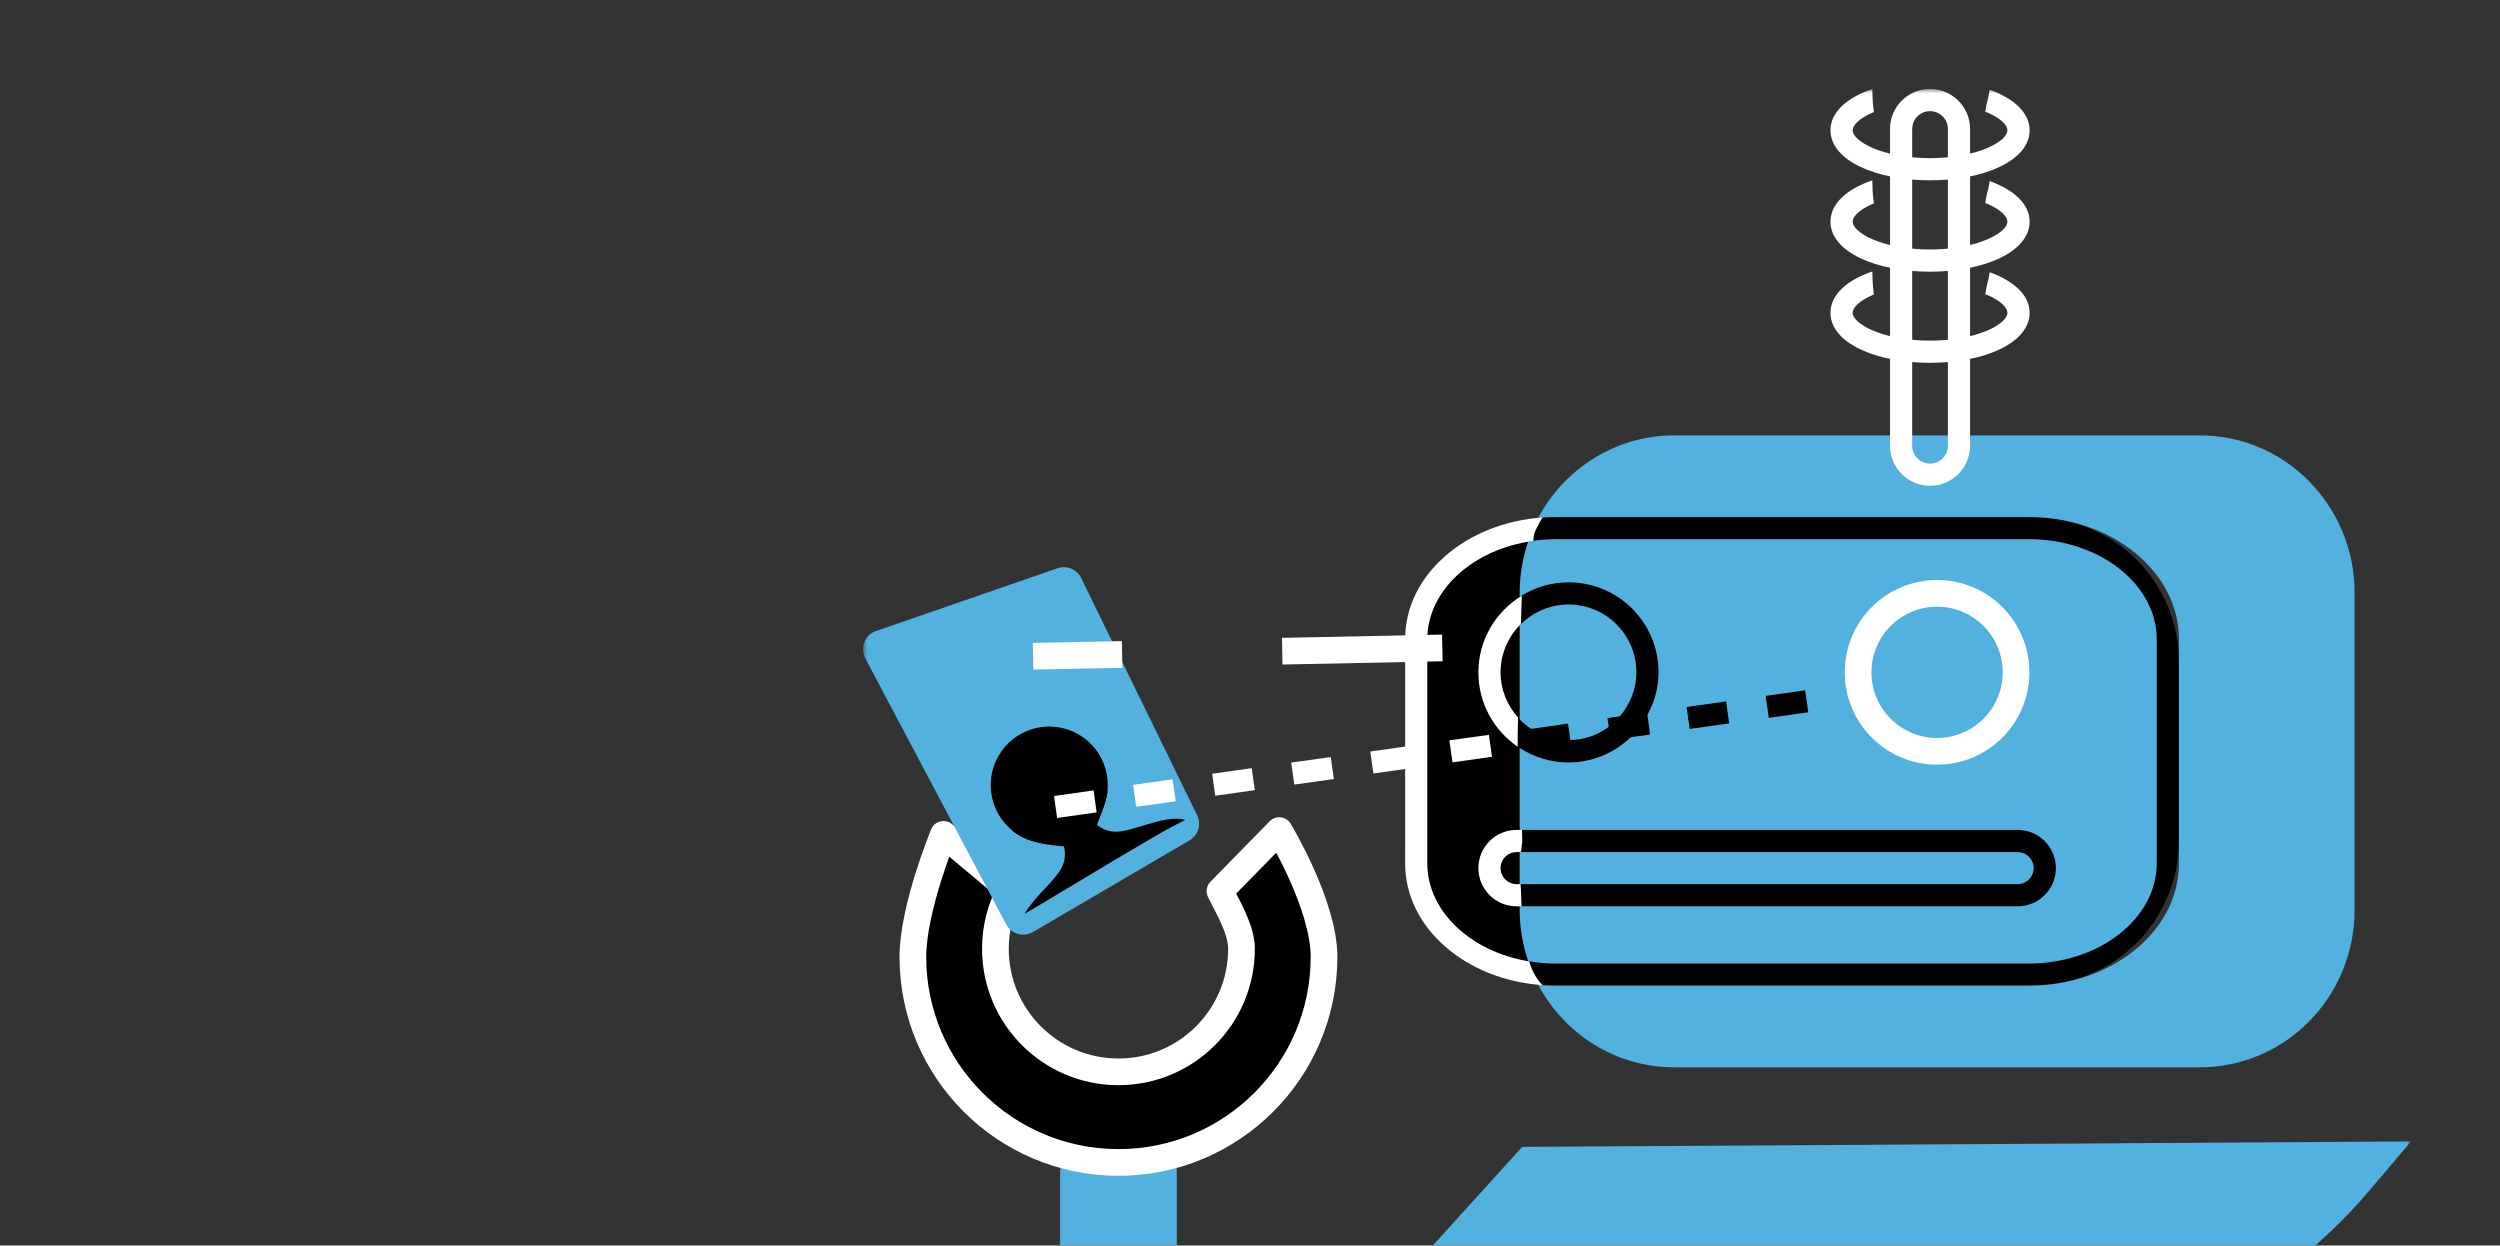 <svg width="281" height="140" viewBox="0 0 281 140" fill="none" xmlns="http://www.w3.org/2000/svg">
<rect x="0" y="0" width="281" height="140" fill="#333333" stroke="none"/>
<g clip-path="url(#clip0_700_6296)">
<mask id="mask0_700_6296" style="mask-type:luminance" maskUnits="userSpaceOnUse" x="97" y="10" width="174" height="158">
<path d="M271 10H97V167.756H271V10Z" fill="white"/>
</mask>
<g mask="url(#mask0_700_6296)">
<path d="M157.936 74.408C157.936 65.435 165.21 58.161 174.183 58.161H228.663C237.636 58.161 244.91 65.435 244.91 74.408V94.487C244.91 103.46 237.636 110.734 228.663 110.734H174.183C165.21 110.734 157.936 103.46 157.936 94.487V74.408Z" fill="black"/>
<path d="M188.184 48.936C181.583 48.936 175.839 52.684 172.898 58.199C173.535 58.14 174.176 58.106 174.83 58.106H228.019C237.292 58.106 244.91 64.192 244.91 71.849V97.053C244.91 104.71 237.292 110.796 228.019 110.796H174.83C174.176 110.796 173.535 110.762 172.898 110.702C175.839 116.218 181.583 119.966 188.184 119.966H247.278C256.875 119.966 264.652 112.051 264.652 102.288V66.613C264.652 56.851 256.875 48.936 247.278 48.936H188.184ZM174.83 60.599C173.775 60.599 172.757 60.703 171.768 60.871C171.158 62.675 170.81 64.599 170.81 66.613V67.089C172.394 66.063 174.276 65.453 176.303 65.453C181.894 65.453 186.423 69.982 186.423 75.573C186.423 77.312 185.941 78.926 185.169 80.357L185.473 82.561L183.291 82.865C181.473 84.612 179.023 85.701 176.303 85.701C174.276 85.701 172.394 85.092 170.81 84.065V93.282H226.788C229.159 93.282 231.081 95.204 231.081 97.575C231.081 99.945 229.159 101.867 226.788 101.867H170.81V102.288C170.81 104.303 171.158 106.226 171.768 108.03C172.757 108.198 173.775 108.303 174.83 108.303H228.019C236.022 108.303 242.417 103.194 242.417 97.053V71.849C242.417 65.707 236.022 60.599 228.019 60.599H174.83ZM176.303 67.946C174.142 67.946 172.2 68.856 170.81 70.299V80.863C171.198 81.266 171.636 81.612 172.103 81.923L176.241 81.338L176.505 83.185C178.125 83.141 179.606 82.599 180.822 81.697L180.681 80.715L182.06 80.52C183.206 79.184 183.93 77.47 183.93 75.573C183.93 71.359 180.517 67.946 176.303 67.946ZM202.901 77.591L203.252 80.061L198.811 80.684L198.46 78.214L202.901 77.591ZM194.019 78.837L194.362 81.307L189.921 81.93L189.571 79.469L194.019 78.837ZM170.81 95.775V99.374H226.788C227.782 99.374 228.588 98.569 228.588 97.575C228.588 96.581 227.782 95.775 226.788 95.775H170.81Z" fill="#52B1DE"/>
<path d="M173.401 58.161C164.789 58.749 157.936 64.59 157.936 71.849C157.936 72.046 157.936 96.856 157.936 97.053C157.936 104.306 164.776 110.137 173.378 110.734C172.684 110.031 172.201 109.123 171.882 108.062C165.312 106.99 160.429 102.418 160.429 97.053C160.429 96.856 160.429 72.046 160.429 71.849C160.429 66.358 165.554 61.721 172.357 60.794C172.348 60.543 172.37 60.291 172.435 60.046C172.503 59.79 172.599 59.579 172.707 59.376C172.758 59.282 172.803 59.202 172.856 59.119C172.862 59.104 172.865 59.087 172.871 59.072C172.966 58.854 173.079 58.651 173.214 58.433C173.264 58.352 173.344 58.248 173.401 58.161Z" fill="white"/>
<path d="M208.851 75.571C208.851 70.668 212.825 66.694 217.727 66.694C222.63 66.694 226.604 70.668 226.604 75.571C226.604 80.473 222.63 84.447 217.727 84.447C212.825 84.447 208.851 80.473 208.851 75.571Z" stroke="white" stroke-width="3" stroke-miterlimit="10" stroke-linejoin="round"/>
<path d="M170.464 93.282C168.093 93.282 166.171 95.204 166.171 97.575C166.171 99.946 168.093 101.868 170.464 101.868H171.024C171.003 101.543 170.986 101.157 170.986 101.003C170.986 100.517 170.947 99.93 170.916 99.375H170.464C169.47 99.375 168.664 98.569 168.664 97.575C168.664 96.581 169.47 95.775 170.464 95.775H170.908C170.935 95.702 170.961 95.629 170.993 95.557C171.011 95.207 171.063 94.97 171.095 94.669C171.093 94.495 171.095 94.241 171.095 94.155C171.095 94.168 171.074 93.455 171.071 93.282H170.464Z" fill="white"/>
<path d="M171.048 66.957C168.133 68.733 166.171 71.911 166.171 75.573C166.171 79.046 167.922 82.108 170.588 83.933C170.588 83.907 170.588 83.898 170.588 83.871C170.588 83.372 170.588 82.621 170.588 82.367C170.588 81.873 170.628 81.151 170.635 80.653C169.421 79.301 168.664 77.531 168.664 75.573C168.664 73.441 169.542 71.519 170.954 70.135C170.985 68.92 171.042 67.319 171.048 66.957Z" fill="white"/>
<path d="M216.933 10C214.448 10 212.438 12.01 212.438 14.495C212.438 14.774 212.438 49.822 212.438 50.1C212.438 52.586 214.448 54.603 216.933 54.603C219.419 54.603 221.437 52.586 221.437 50.1V14.495C221.437 12.01 219.419 10 216.933 10ZM216.933 12.493C218.042 12.493 218.943 13.386 218.943 14.495V50.1C218.943 51.209 218.042 52.11 216.933 52.11C215.825 52.11 214.931 51.209 214.931 50.1C214.931 49.822 214.931 14.774 214.931 14.495C214.931 13.386 215.825 12.493 216.933 12.493Z" fill="white"/>
<path d="M210.451 10C207.624 10.969 205.745 12.591 205.745 14.643C205.745 18.032 210.829 20.268 216.933 20.268C223.038 20.268 228.129 18.032 228.129 14.643C228.129 12.649 226.338 11.063 223.641 10.086C223.58 10.385 223.561 10.625 223.478 10.966C223.452 11.071 223.426 11.162 223.384 11.332C223.207 12.044 223.202 12.241 223.15 12.571C223.249 12.611 223.367 12.638 223.462 12.68C224.912 13.319 225.636 14.072 225.636 14.643C225.636 15.214 224.912 15.96 223.462 16.599C221.778 17.341 219.441 17.775 216.933 17.775C214.425 17.775 212.096 17.341 210.412 16.599C208.962 15.96 208.238 15.214 208.238 14.643C208.238 14.072 208.962 13.319 210.412 12.68C210.477 12.652 210.556 12.63 210.623 12.602C210.611 12.504 210.562 12.09 210.537 11.854C210.492 11.428 210.474 11.09 210.459 10.343C210.455 10.163 210.454 10.098 210.451 10Z" fill="white"/>
<path d="M210.451 20.268C207.624 21.237 205.745 22.86 205.745 24.912C205.745 28.3 210.829 30.537 216.933 30.537C223.038 30.537 228.129 28.3 228.129 24.912C228.129 22.917 226.338 21.331 223.641 20.354C223.58 20.653 223.561 20.893 223.478 21.235C223.452 21.339 223.426 21.43 223.384 21.601C223.207 22.313 223.202 22.509 223.15 22.839C223.249 22.879 223.367 22.907 223.462 22.948C224.912 23.588 225.636 24.341 225.636 24.912C225.636 25.483 224.912 26.228 223.462 26.867C221.778 27.61 219.441 28.044 216.933 28.044C214.425 28.044 212.096 27.61 210.412 26.867C208.962 26.228 208.238 25.483 208.238 24.912C208.238 24.341 208.962 23.588 210.412 22.948C210.477 22.92 210.556 22.898 210.623 22.871C210.611 22.772 210.562 22.358 210.537 22.123C210.492 21.697 210.474 21.358 210.459 20.611C210.455 20.431 210.454 20.366 210.451 20.268Z" fill="white"/>
<path d="M210.451 30.513C207.624 31.481 205.745 33.104 205.745 35.156C205.745 38.544 210.829 40.781 216.933 40.781C223.038 40.781 228.129 38.544 228.129 35.156C228.129 33.161 226.338 31.575 223.641 30.598C223.58 30.897 223.561 31.137 223.478 31.479C223.452 31.583 223.426 31.675 223.384 31.845C223.207 32.557 223.202 32.754 223.15 33.084C223.249 33.123 223.367 33.151 223.462 33.193C224.912 33.832 225.636 34.585 225.636 35.156C225.636 35.727 224.912 36.472 223.462 37.111C221.778 37.854 219.441 38.288 216.933 38.288C214.425 38.288 212.096 37.854 210.412 37.111C208.962 36.472 208.238 35.727 208.238 35.156C208.238 34.585 208.962 33.832 210.412 33.193C210.477 33.164 210.556 33.142 210.623 33.115C210.611 33.016 210.562 32.602 210.537 32.367C210.492 31.941 210.474 31.602 210.459 30.855C210.455 30.676 210.454 30.611 210.451 30.513Z" fill="white"/>
<path d="M119.156 131.842C119.156 127.196 121.794 123.43 125.049 123.43H126.379C129.634 123.43 132.273 127.196 132.273 131.842V159.344C132.273 163.99 129.634 167.756 126.379 167.756H125.049C121.794 167.756 119.156 163.99 119.156 159.344V131.842Z" fill="#52B1DE"/>
<path d="M114.343 100.735L106.049 93.785C106.049 93.785 102.607 102.105 102.607 107.552C102.607 120.314 112.953 130.659 125.714 130.659C138.476 130.659 148.821 120.314 148.821 107.552C148.821 101.681 143.782 93.358 143.782 93.358L137.121 100.162C138.018 101.995 139.545 104.466 139.545 106.644C139.545 114.283 133.353 120.475 125.714 120.475C118.076 120.475 111.883 114.283 111.883 106.644C111.883 104.254 112.489 102.005 113.557 100.044" fill="black"/>
<path d="M114.343 100.735L106.049 93.785C106.049 93.785 102.607 102.105 102.607 107.552C102.607 120.314 112.953 130.659 125.714 130.659C138.476 130.659 148.821 120.314 148.821 107.552C148.821 101.681 143.782 93.358 143.782 93.358L137.121 100.162C138.018 101.995 139.545 104.466 139.545 106.644C139.545 114.283 133.353 120.475 125.714 120.475C118.076 120.475 111.883 114.283 111.883 106.644C111.883 104.254 112.489 102.005 113.557 100.044" stroke="white" stroke-width="3" stroke-miterlimit="10" stroke-linejoin="round"/>
<path d="M148.821 153.486L171.094 128.908L271 128.298L266.189 133.968C255.684 146.349 240.267 153.486 224.03 153.486H148.821Z" fill="#52B1DE"/>
<path d="M98.454 70.93C97.203 71.362 96.632 72.81 97.252 73.98L113.1 103.909C113.675 104.995 115.039 105.383 116.099 104.762L133.714 94.449C134.689 93.878 135.059 92.652 134.563 91.637L121.52 64.961C121.041 63.981 119.906 63.512 118.875 63.869L98.454 70.93Z" fill="#52B1DE"/>
<path d="M117.453 81.682C113.83 81.951 111.106 85.103 111.374 88.726C111.526 90.764 112.591 92.517 114.139 93.614C115.344 94.467 116.841 94.922 118.427 94.805C118.781 94.778 119.117 94.706 119.452 94.627C119.693 95.374 119.84 96.273 119.479 97.203C118.838 98.857 116.284 100.684 115.178 102.717C116.748 101.775 118.693 100.613 118.693 100.613C124.353 97.209 126.88 95.708 130.059 93.856C130.467 93.619 130.89 93.378 131.357 93.127C131.821 92.878 132.056 92.754 133.041 92.245C133.119 92.205 133.147 92.184 133.221 92.145C130.739 91.506 127.233 93.647 125.132 93.472C124.222 93.396 123.53 92.942 122.979 92.452C124.037 91.185 124.629 89.529 124.497 87.753C124.229 84.13 121.077 81.413 117.453 81.682Z" fill="black"/>
<path d="M113.709 93.282C115.142 94.681 118.093 94.966 118.093 94.966C118.093 94.966 121.032 95.446 122.055 94.917C122.789 94.538 123.086 93.199 123.391 92.464C124.525 89.728 124.481 88.888 124.481 88.888" fill="black"/>
<path d="M162.12 72.828L116.118 73.763" stroke="white" stroke-width="3" stroke-miterlimit="10" stroke-linejoin="round" stroke-dasharray="18 18"/>
<path d="M167.351 82.593L162.91 83.216L163.261 85.686L167.702 85.062L167.351 82.593ZM158.469 83.839L154.021 84.47L154.371 86.94L158.812 86.309L158.469 83.839ZM149.58 85.094L145.131 85.717L145.482 88.186L149.923 87.563L149.58 85.094ZM140.691 86.34L136.25 86.971L136.592 89.441L141.041 88.81L140.691 86.34ZM131.801 87.594L127.36 88.218L127.703 90.688L132.152 90.064L131.801 87.594ZM122.919 88.841L118.471 89.472L118.821 91.942L123.262 91.311L122.919 88.841Z" fill="white"/>
</g>
</g>
<defs>
<clipPath id="clip0_700_6296">
<rect width="281" height="140" fill="white"/>
</clipPath>
</defs>
</svg>
